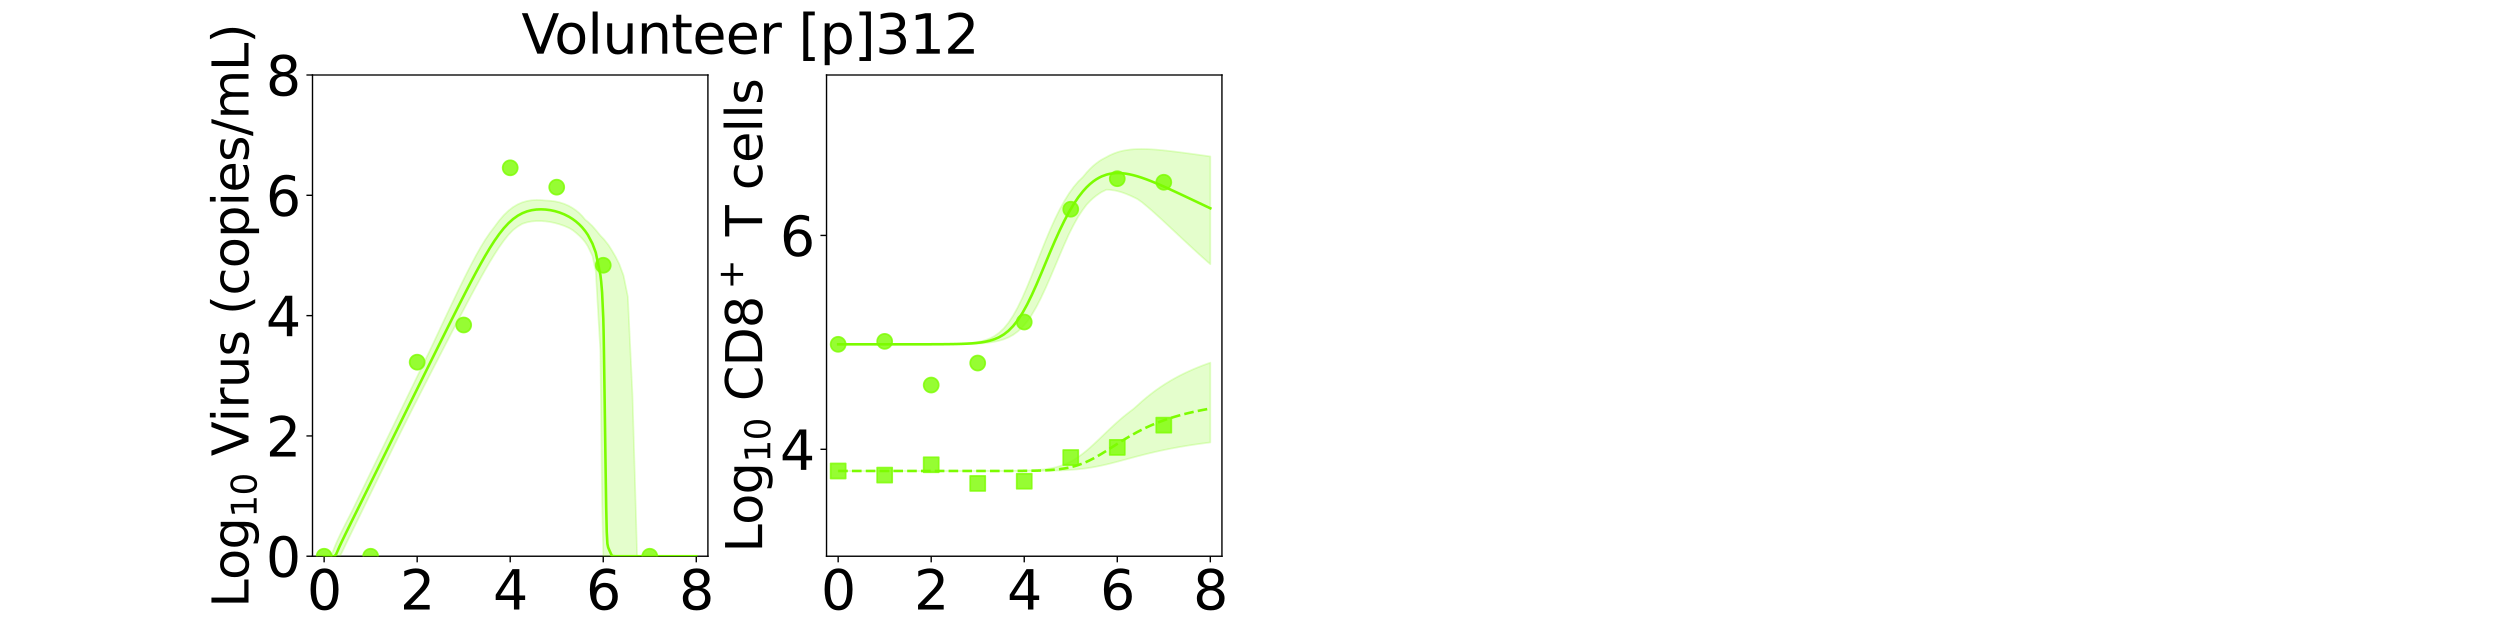 <?xml version="1.0" encoding="utf-8" standalone="no"?>
<!DOCTYPE svg PUBLIC "-//W3C//DTD SVG 1.1//EN"
  "http://www.w3.org/Graphics/SVG/1.1/DTD/svg11.dtd">
<svg xmlns:xlink="http://www.w3.org/1999/xlink" width="1440pt" height="360pt" viewBox="0 0 1440 360" xmlns="http://www.w3.org/2000/svg" version="1.1">
 <defs>
  <style type="text/css">*{stroke-linejoin: round; stroke-linecap: butt}</style>
 </defs>
 <g id="figure_1">
  <g id="patch_1">
   <path d="M 0 360 
L 1440 360 
L 1440 0 
L 0 0 
z
" style="fill: #ffffff"/>
  </g>
  <g id="axes_1">
   <g id="patch_2">
    <path d="M 180 320.4 
L 407.755 320.4 
L 407.755 43.2 
L 180 43.2 
z
" style="fill: #ffffff"/>
   </g>
   <g id="matplotlib.axis_1">
    <g id="xtick_1">
     <g id="line2d_1">
      <defs>
       <path id="m79772204f5" d="M 0 0 
L 0 3.5 
" style="stroke: #000000; stroke-width: 0.8"/>
      </defs>
      <g>
       <use xlink:href="#m79772204f5" x="186.699" y="320.4" style="stroke: #000000; stroke-width: 0.8"/>
      </g>
     </g>
     <g id="text_1">
      <!-- 0 -->
      <g transform="translate(176.773 351.107) scale(0.312 -0.312)">
       <defs>
        <path id="DejaVuSans-30" d="M 2034 4250 
Q 1547 4250 1301 3770 
Q 1056 3291 1056 2328 
Q 1056 1369 1301 889 
Q 1547 409 2034 409 
Q 2525 409 2770 889 
Q 3016 1369 3016 2328 
Q 3016 3291 2770 3770 
Q 2525 4250 2034 4250 
z
M 2034 4750 
Q 2819 4750 3233 4129 
Q 3647 3509 3647 2328 
Q 3647 1150 3233 529 
Q 2819 -91 2034 -91 
Q 1250 -91 836 529 
Q 422 1150 422 2328 
Q 422 3509 836 4129 
Q 1250 4750 2034 4750 
z
" transform="scale(0.016)"/>
       </defs>
       <use xlink:href="#DejaVuSans-30"/>
      </g>
     </g>
    </g>
    <g id="xtick_2">
     <g id="line2d_2">
      <g>
       <use xlink:href="#m79772204f5" x="240.288" y="320.4" style="stroke: #000000; stroke-width: 0.8"/>
      </g>
     </g>
     <g id="text_2">
      <!-- 2 -->
      <g transform="translate(230.363 351.107) scale(0.312 -0.312)">
       <defs>
        <path id="DejaVuSans-32" d="M 1228 531 
L 3431 531 
L 3431 0 
L 469 0 
L 469 531 
Q 828 903 1448 1529 
Q 2069 2156 2228 2338 
Q 2531 2678 2651 2914 
Q 2772 3150 2772 3378 
Q 2772 3750 2511 3984 
Q 2250 4219 1831 4219 
Q 1534 4219 1204 4116 
Q 875 4013 500 3803 
L 500 4441 
Q 881 4594 1212 4672 
Q 1544 4750 1819 4750 
Q 2544 4750 2975 4387 
Q 3406 4025 3406 3419 
Q 3406 3131 3298 2873 
Q 3191 2616 2906 2266 
Q 2828 2175 2409 1742 
Q 1991 1309 1228 531 
z
" transform="scale(0.016)"/>
       </defs>
       <use xlink:href="#DejaVuSans-32"/>
      </g>
     </g>
    </g>
    <g id="xtick_3">
     <g id="line2d_3">
      <g>
       <use xlink:href="#m79772204f5" x="293.878" y="320.4" style="stroke: #000000; stroke-width: 0.8"/>
      </g>
     </g>
     <g id="text_3">
      <!-- 4 -->
      <g transform="translate(283.952 351.107) scale(0.312 -0.312)">
       <defs>
        <path id="DejaVuSans-34" d="M 2419 4116 
L 825 1625 
L 2419 1625 
L 2419 4116 
z
M 2253 4666 
L 3047 4666 
L 3047 1625 
L 3713 1625 
L 3713 1100 
L 3047 1100 
L 3047 0 
L 2419 0 
L 2419 1100 
L 313 1100 
L 313 1709 
L 2253 4666 
z
" transform="scale(0.016)"/>
       </defs>
       <use xlink:href="#DejaVuSans-34"/>
      </g>
     </g>
    </g>
    <g id="xtick_4">
     <g id="line2d_4">
      <g>
       <use xlink:href="#m79772204f5" x="347.467" y="320.4" style="stroke: #000000; stroke-width: 0.8"/>
      </g>
     </g>
     <g id="text_4">
      <!-- 6 -->
      <g transform="translate(337.541 351.107) scale(0.312 -0.312)">
       <defs>
        <path id="DejaVuSans-36" d="M 2113 2584 
Q 1688 2584 1439 2293 
Q 1191 2003 1191 1497 
Q 1191 994 1439 701 
Q 1688 409 2113 409 
Q 2538 409 2786 701 
Q 3034 994 3034 1497 
Q 3034 2003 2786 2293 
Q 2538 2584 2113 2584 
z
M 3366 4563 
L 3366 3988 
Q 3128 4100 2886 4159 
Q 2644 4219 2406 4219 
Q 1781 4219 1451 3797 
Q 1122 3375 1075 2522 
Q 1259 2794 1537 2939 
Q 1816 3084 2150 3084 
Q 2853 3084 3261 2657 
Q 3669 2231 3669 1497 
Q 3669 778 3244 343 
Q 2819 -91 2113 -91 
Q 1303 -91 875 529 
Q 447 1150 447 2328 
Q 447 3434 972 4092 
Q 1497 4750 2381 4750 
Q 2619 4750 2861 4703 
Q 3103 4656 3366 4563 
z
" transform="scale(0.016)"/>
       </defs>
       <use xlink:href="#DejaVuSans-36"/>
      </g>
     </g>
    </g>
    <g id="xtick_5">
     <g id="line2d_5">
      <g>
       <use xlink:href="#m79772204f5" x="401.056" y="320.4" style="stroke: #000000; stroke-width: 0.8"/>
      </g>
     </g>
     <g id="text_5">
      <!-- 8 -->
      <g transform="translate(391.131 351.107) scale(0.312 -0.312)">
       <defs>
        <path id="DejaVuSans-38" d="M 2034 2216 
Q 1584 2216 1326 1975 
Q 1069 1734 1069 1313 
Q 1069 891 1326 650 
Q 1584 409 2034 409 
Q 2484 409 2743 651 
Q 3003 894 3003 1313 
Q 3003 1734 2745 1975 
Q 2488 2216 2034 2216 
z
M 1403 2484 
Q 997 2584 770 2862 
Q 544 3141 544 3541 
Q 544 4100 942 4425 
Q 1341 4750 2034 4750 
Q 2731 4750 3128 4425 
Q 3525 4100 3525 3541 
Q 3525 3141 3298 2862 
Q 3072 2584 2669 2484 
Q 3125 2378 3379 2068 
Q 3634 1759 3634 1313 
Q 3634 634 3220 271 
Q 2806 -91 2034 -91 
Q 1263 -91 848 271 
Q 434 634 434 1313 
Q 434 1759 690 2068 
Q 947 2378 1403 2484 
z
M 1172 3481 
Q 1172 3119 1398 2916 
Q 1625 2713 2034 2713 
Q 2441 2713 2670 2916 
Q 2900 3119 2900 3481 
Q 2900 3844 2670 4047 
Q 2441 4250 2034 4250 
Q 1625 4250 1398 4047 
Q 1172 3844 1172 3481 
z
" transform="scale(0.016)"/>
       </defs>
       <use xlink:href="#DejaVuSans-38"/>
      </g>
     </g>
    </g>
    <g id="text_6">
     <!-- Time (d) -->
     <g transform="translate(234.108 383.327) scale(0.286 -0.286)">
      <defs>
       <path id="DejaVuSans-54" d="M -19 4666 
L 3928 4666 
L 3928 4134 
L 2272 4134 
L 2272 0 
L 1638 0 
L 1638 4134 
L -19 4134 
L -19 4666 
z
" transform="scale(0.016)"/>
       <path id="DejaVuSans-69" d="M 603 3500 
L 1178 3500 
L 1178 0 
L 603 0 
L 603 3500 
z
M 603 4863 
L 1178 4863 
L 1178 4134 
L 603 4134 
L 603 4863 
z
" transform="scale(0.016)"/>
       <path id="DejaVuSans-6d" d="M 3328 2828 
Q 3544 3216 3844 3400 
Q 4144 3584 4550 3584 
Q 5097 3584 5394 3201 
Q 5691 2819 5691 2113 
L 5691 0 
L 5113 0 
L 5113 2094 
Q 5113 2597 4934 2840 
Q 4756 3084 4391 3084 
Q 3944 3084 3684 2787 
Q 3425 2491 3425 1978 
L 3425 0 
L 2847 0 
L 2847 2094 
Q 2847 2600 2669 2842 
Q 2491 3084 2119 3084 
Q 1678 3084 1418 2786 
Q 1159 2488 1159 1978 
L 1159 0 
L 581 0 
L 581 3500 
L 1159 3500 
L 1159 2956 
Q 1356 3278 1631 3431 
Q 1906 3584 2284 3584 
Q 2666 3584 2933 3390 
Q 3200 3197 3328 2828 
z
" transform="scale(0.016)"/>
       <path id="DejaVuSans-65" d="M 3597 1894 
L 3597 1613 
L 953 1613 
Q 991 1019 1311 708 
Q 1631 397 2203 397 
Q 2534 397 2845 478 
Q 3156 559 3463 722 
L 3463 178 
Q 3153 47 2828 -22 
Q 2503 -91 2169 -91 
Q 1331 -91 842 396 
Q 353 884 353 1716 
Q 353 2575 817 3079 
Q 1281 3584 2069 3584 
Q 2775 3584 3186 3129 
Q 3597 2675 3597 1894 
z
M 3022 2063 
Q 3016 2534 2758 2815 
Q 2500 3097 2075 3097 
Q 1594 3097 1305 2825 
Q 1016 2553 972 2059 
L 3022 2063 
z
" transform="scale(0.016)"/>
       <path id="DejaVuSans-20" transform="scale(0.016)"/>
       <path id="DejaVuSans-28" d="M 1984 4856 
Q 1566 4138 1362 3434 
Q 1159 2731 1159 2009 
Q 1159 1288 1364 580 
Q 1569 -128 1984 -844 
L 1484 -844 
Q 1016 -109 783 600 
Q 550 1309 550 2009 
Q 550 2706 781 3412 
Q 1013 4119 1484 4856 
L 1984 4856 
z
" transform="scale(0.016)"/>
       <path id="DejaVuSans-64" d="M 2906 2969 
L 2906 4863 
L 3481 4863 
L 3481 0 
L 2906 0 
L 2906 525 
Q 2725 213 2448 61 
Q 2172 -91 1784 -91 
Q 1150 -91 751 415 
Q 353 922 353 1747 
Q 353 2572 751 3078 
Q 1150 3584 1784 3584 
Q 2172 3584 2448 3432 
Q 2725 3281 2906 2969 
z
M 947 1747 
Q 947 1113 1208 752 
Q 1469 391 1925 391 
Q 2381 391 2643 752 
Q 2906 1113 2906 1747 
Q 2906 2381 2643 2742 
Q 2381 3103 1925 3103 
Q 1469 3103 1208 2742 
Q 947 2381 947 1747 
z
" transform="scale(0.016)"/>
       <path id="DejaVuSans-29" d="M 513 4856 
L 1013 4856 
Q 1481 4119 1714 3412 
Q 1947 2706 1947 2009 
Q 1947 1309 1714 600 
Q 1481 -109 1013 -844 
L 513 -844 
Q 928 -128 1133 580 
Q 1338 1288 1338 2009 
Q 1338 2731 1133 3434 
Q 928 4138 513 4856 
z
" transform="scale(0.016)"/>
      </defs>
      <use xlink:href="#DejaVuSans-54"/>
      <use xlink:href="#DejaVuSans-69" x="57.959"/>
      <use xlink:href="#DejaVuSans-6d" x="85.742"/>
      <use xlink:href="#DejaVuSans-65" x="183.154"/>
      <use xlink:href="#DejaVuSans-20" x="244.678"/>
      <use xlink:href="#DejaVuSans-28" x="276.465"/>
      <use xlink:href="#DejaVuSans-64" x="315.479"/>
      <use xlink:href="#DejaVuSans-29" x="378.955"/>
     </g>
    </g>
   </g>
   <g id="matplotlib.axis_2">
    <g id="ytick_1">
     <g id="line2d_6">
      <defs>
       <path id="me23557d12b" d="M 0 0 
L -3.5 0 
" style="stroke: #000000; stroke-width: 0.8"/>
      </defs>
      <g>
       <use xlink:href="#me23557d12b" x="180" y="320.4" style="stroke: #000000; stroke-width: 0.8"/>
      </g>
     </g>
     <g id="text_7">
      <!-- 0 -->
      <g transform="translate(153.149 332.254) scale(0.312 -0.312)">
       <use xlink:href="#DejaVuSans-30"/>
      </g>
     </g>
    </g>
    <g id="ytick_2">
     <g id="line2d_7">
      <g>
       <use xlink:href="#me23557d12b" x="180" y="251.1" style="stroke: #000000; stroke-width: 0.8"/>
      </g>
     </g>
     <g id="text_8">
      <!-- 2 -->
      <g transform="translate(153.149 262.954) scale(0.312 -0.312)">
       <use xlink:href="#DejaVuSans-32"/>
      </g>
     </g>
    </g>
    <g id="ytick_3">
     <g id="line2d_8">
      <g>
       <use xlink:href="#me23557d12b" x="180" y="181.8" style="stroke: #000000; stroke-width: 0.8"/>
      </g>
     </g>
     <g id="text_9">
      <!-- 4 -->
      <g transform="translate(153.149 193.654) scale(0.312 -0.312)">
       <use xlink:href="#DejaVuSans-34"/>
      </g>
     </g>
    </g>
    <g id="ytick_4">
     <g id="line2d_9">
      <g>
       <use xlink:href="#me23557d12b" x="180" y="112.5" style="stroke: #000000; stroke-width: 0.8"/>
      </g>
     </g>
     <g id="text_10">
      <!-- 6 -->
      <g transform="translate(153.149 124.354) scale(0.312 -0.312)">
       <use xlink:href="#DejaVuSans-36"/>
      </g>
     </g>
    </g>
    <g id="ytick_5">
     <g id="line2d_10">
      <g>
       <use xlink:href="#me23557d12b" x="180" y="43.2" style="stroke: #000000; stroke-width: 0.8"/>
      </g>
     </g>
     <g id="text_11">
      <!-- 8 -->
      <g transform="translate(153.149 55.054) scale(0.312 -0.312)">
       <use xlink:href="#DejaVuSans-38"/>
      </g>
     </g>
    </g>
    <g id="text_12">
     <!-- Log$_{10}$ Virus (copies/mL) -->
     <g transform="translate(143.143 349.968) rotate(-90) scale(0.286 -0.286)">
      <defs>
       <path id="DejaVuSans-4c" d="M 628 4666 
L 1259 4666 
L 1259 531 
L 3531 531 
L 3531 0 
L 628 0 
L 628 4666 
z
" transform="scale(0.016)"/>
       <path id="DejaVuSans-6f" d="M 1959 3097 
Q 1497 3097 1228 2736 
Q 959 2375 959 1747 
Q 959 1119 1226 758 
Q 1494 397 1959 397 
Q 2419 397 2687 759 
Q 2956 1122 2956 1747 
Q 2956 2369 2687 2733 
Q 2419 3097 1959 3097 
z
M 1959 3584 
Q 2709 3584 3137 3096 
Q 3566 2609 3566 1747 
Q 3566 888 3137 398 
Q 2709 -91 1959 -91 
Q 1206 -91 779 398 
Q 353 888 353 1747 
Q 353 2609 779 3096 
Q 1206 3584 1959 3584 
z
" transform="scale(0.016)"/>
       <path id="DejaVuSans-67" d="M 2906 1791 
Q 2906 2416 2648 2759 
Q 2391 3103 1925 3103 
Q 1463 3103 1205 2759 
Q 947 2416 947 1791 
Q 947 1169 1205 825 
Q 1463 481 1925 481 
Q 2391 481 2648 825 
Q 2906 1169 2906 1791 
z
M 3481 434 
Q 3481 -459 3084 -895 
Q 2688 -1331 1869 -1331 
Q 1566 -1331 1297 -1286 
Q 1028 -1241 775 -1147 
L 775 -588 
Q 1028 -725 1275 -790 
Q 1522 -856 1778 -856 
Q 2344 -856 2625 -561 
Q 2906 -266 2906 331 
L 2906 616 
Q 2728 306 2450 153 
Q 2172 0 1784 0 
Q 1141 0 747 490 
Q 353 981 353 1791 
Q 353 2603 747 3093 
Q 1141 3584 1784 3584 
Q 2172 3584 2450 3431 
Q 2728 3278 2906 2969 
L 2906 3500 
L 3481 3500 
L 3481 434 
z
" transform="scale(0.016)"/>
       <path id="DejaVuSans-31" d="M 794 531 
L 1825 531 
L 1825 4091 
L 703 3866 
L 703 4441 
L 1819 4666 
L 2450 4666 
L 2450 531 
L 3481 531 
L 3481 0 
L 794 0 
L 794 531 
z
" transform="scale(0.016)"/>
       <path id="DejaVuSans-56" d="M 1831 0 
L 50 4666 
L 709 4666 
L 2188 738 
L 3669 4666 
L 4325 4666 
L 2547 0 
L 1831 0 
z
" transform="scale(0.016)"/>
       <path id="DejaVuSans-72" d="M 2631 2963 
Q 2534 3019 2420 3045 
Q 2306 3072 2169 3072 
Q 1681 3072 1420 2755 
Q 1159 2438 1159 1844 
L 1159 0 
L 581 0 
L 581 3500 
L 1159 3500 
L 1159 2956 
Q 1341 3275 1631 3429 
Q 1922 3584 2338 3584 
Q 2397 3584 2469 3576 
Q 2541 3569 2628 3553 
L 2631 2963 
z
" transform="scale(0.016)"/>
       <path id="DejaVuSans-75" d="M 544 1381 
L 544 3500 
L 1119 3500 
L 1119 1403 
Q 1119 906 1312 657 
Q 1506 409 1894 409 
Q 2359 409 2629 706 
Q 2900 1003 2900 1516 
L 2900 3500 
L 3475 3500 
L 3475 0 
L 2900 0 
L 2900 538 
Q 2691 219 2414 64 
Q 2138 -91 1772 -91 
Q 1169 -91 856 284 
Q 544 659 544 1381 
z
M 1991 3584 
L 1991 3584 
z
" transform="scale(0.016)"/>
       <path id="DejaVuSans-73" d="M 2834 3397 
L 2834 2853 
Q 2591 2978 2328 3040 
Q 2066 3103 1784 3103 
Q 1356 3103 1142 2972 
Q 928 2841 928 2578 
Q 928 2378 1081 2264 
Q 1234 2150 1697 2047 
L 1894 2003 
Q 2506 1872 2764 1633 
Q 3022 1394 3022 966 
Q 3022 478 2636 193 
Q 2250 -91 1575 -91 
Q 1294 -91 989 -36 
Q 684 19 347 128 
L 347 722 
Q 666 556 975 473 
Q 1284 391 1588 391 
Q 1994 391 2212 530 
Q 2431 669 2431 922 
Q 2431 1156 2273 1281 
Q 2116 1406 1581 1522 
L 1381 1569 
Q 847 1681 609 1914 
Q 372 2147 372 2553 
Q 372 3047 722 3315 
Q 1072 3584 1716 3584 
Q 2034 3584 2315 3537 
Q 2597 3491 2834 3397 
z
" transform="scale(0.016)"/>
       <path id="DejaVuSans-63" d="M 3122 3366 
L 3122 2828 
Q 2878 2963 2633 3030 
Q 2388 3097 2138 3097 
Q 1578 3097 1268 2742 
Q 959 2388 959 1747 
Q 959 1106 1268 751 
Q 1578 397 2138 397 
Q 2388 397 2633 464 
Q 2878 531 3122 666 
L 3122 134 
Q 2881 22 2623 -34 
Q 2366 -91 2075 -91 
Q 1284 -91 818 406 
Q 353 903 353 1747 
Q 353 2603 823 3093 
Q 1294 3584 2113 3584 
Q 2378 3584 2631 3529 
Q 2884 3475 3122 3366 
z
" transform="scale(0.016)"/>
       <path id="DejaVuSans-70" d="M 1159 525 
L 1159 -1331 
L 581 -1331 
L 581 3500 
L 1159 3500 
L 1159 2969 
Q 1341 3281 1617 3432 
Q 1894 3584 2278 3584 
Q 2916 3584 3314 3078 
Q 3713 2572 3713 1747 
Q 3713 922 3314 415 
Q 2916 -91 2278 -91 
Q 1894 -91 1617 61 
Q 1341 213 1159 525 
z
M 3116 1747 
Q 3116 2381 2855 2742 
Q 2594 3103 2138 3103 
Q 1681 3103 1420 2742 
Q 1159 2381 1159 1747 
Q 1159 1113 1420 752 
Q 1681 391 2138 391 
Q 2594 391 2855 752 
Q 3116 1113 3116 1747 
z
" transform="scale(0.016)"/>
       <path id="DejaVuSans-2f" d="M 1625 4666 
L 2156 4666 
L 531 -594 
L 0 -594 
L 1625 4666 
z
" transform="scale(0.016)"/>
      </defs>
      <use xlink:href="#DejaVuSans-4c" transform="translate(0 0.016)"/>
      <use xlink:href="#DejaVuSans-6f" transform="translate(55.713 0.016)"/>
      <use xlink:href="#DejaVuSans-67" transform="translate(116.895 0.016)"/>
      <use xlink:href="#DejaVuSans-31" transform="translate(181.328 -16.391) scale(0.7)"/>
      <use xlink:href="#DejaVuSans-30" transform="translate(225.864 -16.391) scale(0.7)"/>
      <use xlink:href="#DejaVuSans-20" transform="translate(273.135 0.016)"/>
      <use xlink:href="#DejaVuSans-56" transform="translate(304.922 0.016)"/>
      <use xlink:href="#DejaVuSans-69" transform="translate(373.33 0.016)"/>
      <use xlink:href="#DejaVuSans-72" transform="translate(401.113 0.016)"/>
      <use xlink:href="#DejaVuSans-75" transform="translate(442.227 0.016)"/>
      <use xlink:href="#DejaVuSans-73" transform="translate(505.605 0.016)"/>
      <use xlink:href="#DejaVuSans-20" transform="translate(557.705 0.016)"/>
      <use xlink:href="#DejaVuSans-28" transform="translate(589.492 0.016)"/>
      <use xlink:href="#DejaVuSans-63" transform="translate(628.506 0.016)"/>
      <use xlink:href="#DejaVuSans-6f" transform="translate(683.486 0.016)"/>
      <use xlink:href="#DejaVuSans-70" transform="translate(744.668 0.016)"/>
      <use xlink:href="#DejaVuSans-69" transform="translate(808.145 0.016)"/>
      <use xlink:href="#DejaVuSans-65" transform="translate(835.928 0.016)"/>
      <use xlink:href="#DejaVuSans-73" transform="translate(897.451 0.016)"/>
      <use xlink:href="#DejaVuSans-2f" transform="translate(949.551 0.016)"/>
      <use xlink:href="#DejaVuSans-6d" transform="translate(983.242 0.016)"/>
      <use xlink:href="#DejaVuSans-4c" transform="translate(1080.654 0.016)"/>
      <use xlink:href="#DejaVuSans-29" transform="translate(1136.367 0.016)"/>
     </g>
    </g>
   </g>
   <g id="patch_3">
    <path d="M 180 320.4 
L 180 43.2 
" style="fill: none; stroke: #000000; stroke-width: 0.8; stroke-linejoin: miter; stroke-linecap: square"/>
   </g>
   <g id="patch_4">
    <path d="M 407.755 320.4 
L 407.755 43.2 
" style="fill: none; stroke: #000000; stroke-width: 0.8; stroke-linejoin: miter; stroke-linecap: square"/>
   </g>
   <g id="patch_5">
    <path d="M 180 320.4 
L 407.755 320.4 
" style="fill: none; stroke: #000000; stroke-width: 0.8; stroke-linejoin: miter; stroke-linecap: square"/>
   </g>
   <g id="patch_6">
    <path d="M 180 43.2 
L 407.755 43.2 
" style="fill: none; stroke: #000000; stroke-width: 0.8; stroke-linejoin: miter; stroke-linecap: square"/>
   </g>
   <g id="PolyCollection_1">
    <defs>
     <path id="m2894ac173a" d="M 186.699 -39.6 
L 186.699 -39.6 
L 186.699 -39.6 
L 186.704 -39.6 
L 186.748 -39.6 
L 186.89 -39.6 
L 187.009 -39.6 
L 187.367 -39.6 
L 187.645 -39.6 
L 188.407 -39.6 
L 188.913 -39.6 
L 190.158 -39.6 
L 190.894 -39.6 
L 192.671 -39.6 
L 193.611 -39.6 
L 195.664 -39.6 
L 196.794 -41.494 
L 199.015 -46.095 
L 200.321 -48.802 
L 202.598 -53.476 
L 204.03 -56.413 
L 206.681 -61.831 
L 208.204 -64.948 
L 210.883 -70.418 
L 212.632 -73.994 
L 215.311 -79.462 
L 217.245 -83.414 
L 219.925 -88.879 
L 221.992 -93.101 
L 224.672 -98.562 
L 226.848 -103.002 
L 229.116 -107.622 
L 231.536 -112.481 
L 234.036 -117.471 
L 236.632 -122.642 
L 239.276 -127.823 
L 241.956 -133.07 
L 244.635 -138.316 
L 247.315 -143.53 
L 249.994 -148.732 
L 252.674 -153.929 
L 255.353 -159.12 
L 258.033 -164.301 
L 260.712 -169.469 
L 263.392 -174.619 
L 266.071 -179.744 
L 268.751 -184.833 
L 271.43 -189.874 
L 274.11 -194.846 
L 276.789 -199.727 
L 279.469 -204.483 
L 282.148 -209.073 
L 284.828 -213.449 
L 287.507 -217.554 
L 290.186 -221.328 
L 292.866 -224.716 
L 295.545 -227.471 
L 298.225 -229.523 
L 300.904 -231.111 
L 303.584 -231.956 
L 306.263 -232.454 
L 308.943 -232.682 
L 311.622 -232.682 
L 314.302 -232.482 
L 316.981 -232.099 
L 319.661 -231.538 
L 322.34 -230.795 
L 325.02 -229.858 
L 327.699 -228.708 
L 329.763 -227.493 
L 331.704 -225.974 
L 333.644 -224.268 
L 335.272 -222.666 
L 337.089 -220.445 
L 338.581 -218.145 
L 341.26 -212.51 
L 343.151 -203.987 
L 345.83 -157.671 
L 346.27 -119.508 
L 346.806 -71.342 
L 347.496 -39.6 
L 347.672 -39.6 
L 347.744 -39.6 
L 347.867 -39.6 
L 347.947 -39.6 
L 348.049 -39.6 
L 348.151 -39.6 
L 348.313 -39.6 
L 348.584 -39.6 
L 348.854 -39.6 
L 349.165 -39.6 
L 349.488 -39.6 
L 349.862 -39.6 
L 350.302 -39.6 
L 351.07 -39.6 
L 352.503 -39.6 
L 354.573 -39.6 
L 356.643 -39.6 
L 359.141 -39.6 
L 361.639 -39.6 
L 364.319 -39.6 
L 366.998 -39.6 
L 369.678 -39.6 
L 372.357 -39.6 
L 375.037 -39.6 
L 377.716 -39.6 
L 380.396 -39.6 
L 383.075 -39.6 
L 385.755 -39.6 
L 388.434 -39.6 
L 391.114 -39.6 
L 393.793 -39.6 
L 396.472 -39.6 
L 399.152 -39.6 
L 401.056 -39.6 
L 401.056 -39.6 
L 401.056 -39.6 
L 399.152 -39.6 
L 396.472 -39.6 
L 393.793 -39.6 
L 391.114 -39.6 
L 388.434 -39.6 
L 385.755 -39.6 
L 383.075 -39.6 
L 380.396 -39.6 
L 377.716 -39.6 
L 375.037 -39.6 
L 372.357 -39.6 
L 369.678 -39.6 
L 366.998 -39.6 
L 364.319 -132.092 
L 361.639 -189.086 
L 359.141 -201.34 
L 356.643 -208.037 
L 354.573 -212.143 
L 352.503 -215.672 
L 351.07 -217.978 
L 350.302 -219.102 
L 349.862 -219.661 
L 349.488 -220.135 
L 349.165 -220.546 
L 348.854 -220.941 
L 348.584 -221.284 
L 348.313 -221.628 
L 348.151 -221.834 
L 348.049 -221.964 
L 347.947 -222.091 
L 347.867 -222.175 
L 347.744 -222.303 
L 347.672 -222.378 
L 347.496 -222.561 
L 346.806 -223.282 
L 346.27 -223.842 
L 345.83 -224.301 
L 343.151 -227.56 
L 341.26 -229.744 
L 338.581 -232.273 
L 337.089 -233.457 
L 335.272 -235.627 
L 333.644 -237.283 
L 331.704 -238.866 
L 329.763 -240.205 
L 327.699 -241.387 
L 325.02 -242.559 
L 322.34 -243.423 
L 319.661 -244.016 
L 316.981 -244.353 
L 314.302 -244.504 
L 311.622 -244.773 
L 308.943 -244.832 
L 306.263 -244.657 
L 303.584 -244.212 
L 300.904 -243.448 
L 298.225 -242.305 
L 295.545 -240.723 
L 292.866 -238.654 
L 290.186 -236.067 
L 287.507 -232.963 
L 284.828 -229.372 
L 282.148 -225.837 
L 279.469 -221.875 
L 276.789 -217.479 
L 274.11 -212.726 
L 271.43 -207.694 
L 268.751 -202.452 
L 266.071 -197.054 
L 263.392 -191.545 
L 260.712 -185.957 
L 258.033 -180.314 
L 255.353 -174.633 
L 252.674 -168.925 
L 249.994 -163.2 
L 247.315 -157.557 
L 244.635 -152.044 
L 241.956 -146.527 
L 239.276 -141.007 
L 236.632 -135.556 
L 234.036 -130.204 
L 231.536 -125.046 
L 229.116 -120.059 
L 226.848 -115.377 
L 224.672 -110.891 
L 221.992 -105.357 
L 219.925 -101.093 
L 217.245 -95.555 
L 215.311 -91.565 
L 212.632 -86.024 
L 210.883 -82.418 
L 208.204 -76.875 
L 206.681 -73.734 
L 204.03 -68.251 
L 202.598 -65.292 
L 200.321 -60.833 
L 199.015 -58.286 
L 196.794 -53.86 
L 195.664 -51.55 
L 193.611 -47.029 
L 192.671 -44.769 
L 190.894 -40.133 
L 190.158 -39.6 
L 188.913 -39.6 
L 188.407 -39.6 
L 187.645 -39.6 
L 187.367 -39.6 
L 187.009 -39.6 
L 186.89 -39.6 
L 186.748 -39.6 
L 186.704 -39.6 
L 186.699 -39.6 
L 186.699 -39.6 
z
" style="stroke: #7cfc00; stroke-opacity: 0.2"/>
    </defs>
    <g clip-path="url(#p8a61378efe)">
     <use xlink:href="#m2894ac173a" x="0" y="360" style="fill: #7cfc00; fill-opacity: 0.2; stroke: #7cfc00; stroke-opacity: 0.2"/>
    </g>
   </g>
   <g id="PathCollection_1">
    <defs>
     <path id="me9e2258839" d="M 0 4.33 
C 1.148 4.33 2.25 3.874 3.062 3.062 
C 3.874 2.25 4.33 1.148 4.33 0 
C 4.33 -1.148 3.874 -2.25 3.062 -3.062 
C 2.25 -3.874 1.148 -4.33 0 -4.33 
C -1.148 -4.33 -2.25 -3.874 -3.062 -3.062 
C -3.874 -2.25 -4.33 -1.148 -4.33 0 
C -4.33 1.148 -3.874 2.25 -3.062 3.062 
C -2.25 3.874 -1.148 4.33 0 4.33 
z
" style="stroke: #7cfc00; stroke-opacity: 0.8"/>
    </defs>
    <g clip-path="url(#p8a61378efe)">
     <use xlink:href="#me9e2258839" x="186.699" y="320.4" style="fill: #7cfc00; fill-opacity: 0.8; stroke: #7cfc00; stroke-opacity: 0.8"/>
     <use xlink:href="#me9e2258839" x="213.493" y="320.4" style="fill: #7cfc00; fill-opacity: 0.8; stroke: #7cfc00; stroke-opacity: 0.8"/>
     <use xlink:href="#me9e2258839" x="240.288" y="208.616" style="fill: #7cfc00; fill-opacity: 0.8; stroke: #7cfc00; stroke-opacity: 0.8"/>
     <use xlink:href="#me9e2258839" x="267.083" y="187.197" style="fill: #7cfc00; fill-opacity: 0.8; stroke: #7cfc00; stroke-opacity: 0.8"/>
     <use xlink:href="#me9e2258839" x="293.878" y="96.664" style="fill: #7cfc00; fill-opacity: 0.8; stroke: #7cfc00; stroke-opacity: 0.8"/>
     <use xlink:href="#me9e2258839" x="320.672" y="107.816" style="fill: #7cfc00; fill-opacity: 0.8; stroke: #7cfc00; stroke-opacity: 0.8"/>
     <use xlink:href="#me9e2258839" x="347.467" y="152.787" style="fill: #7cfc00; fill-opacity: 0.8; stroke: #7cfc00; stroke-opacity: 0.8"/>
     <use xlink:href="#me9e2258839" x="374.262" y="320.4" style="fill: #7cfc00; fill-opacity: 0.8; stroke: #7cfc00; stroke-opacity: 0.8"/>
    </g>
   </g>
   <g id="line2d_11">
    <path d="M 186.699 320.4 
L 186.699 320.4 
L 186.704 320.4 
L 186.748 320.4 
L 186.89 320.4 
L 187.009 320.4 
L 187.367 320.4 
L 187.645 320.4 
L 188.407 320.4 
L 188.913 320.4 
L 190.158 320.4 
L 190.894 320.4 
L 192.671 320.4 
L 193.611 319.237 
L 195.664 314.571 
L 196.794 312.156 
L 199.015 307.534 
L 200.321 304.866 
L 202.598 300.234 
L 204.03 297.338 
L 206.681 291.966 
L 208.204 288.893 
L 210.883 283.468 
L 212.632 279.94 
L 215.311 274.516 
L 217.245 270.611 
L 219.925 265.188 
L 221.992 261.013 
L 224.672 255.591 
L 226.848 251.196 
L 229.116 246.615 
L 231.536 241.724 
L 234.036 236.672 
L 236.632 231.427 
L 239.276 226.085 
L 241.956 220.676 
L 244.635 215.271 
L 247.315 209.871 
L 249.994 204.477 
L 252.674 199.092 
L 255.353 193.717 
L 258.033 188.357 
L 260.712 183.016 
L 263.392 177.703 
L 266.071 172.426 
L 268.751 167.202 
L 271.43 162.051 
L 274.11 157.001 
L 276.789 152.088 
L 279.469 147.358 
L 282.148 142.868 
L 284.828 138.682 
L 287.507 134.866 
L 290.186 131.482 
L 292.866 128.573 
L 295.545 126.163 
L 298.225 124.246 
L 300.904 122.79 
L 303.584 121.747 
L 306.263 121.063 
L 308.943 120.687 
L 311.622 120.577 
L 314.302 120.703 
L 316.981 121.051 
L 319.661 121.62 
L 322.34 122.42 
L 325.02 123.478 
L 327.699 124.831 
L 329.763 126.111 
L 331.704 127.541 
L 333.644 129.234 
L 335.272 130.906 
L 337.089 133.114 
L 338.581 135.278 
L 341.26 140.342 
L 343.151 145.458 
L 345.83 158.373 
L 346.27 162.134 
L 346.806 168.435 
L 347.496 183.552 
L 347.672 190.954 
L 347.744 194.815 
L 347.867 202.451 
L 347.947 207.843 
L 348.049 214.815 
L 348.151 221.808 
L 348.313 233.093 
L 348.584 252.7 
L 348.854 271.766 
L 349.165 292.077 
L 349.488 306.478 
L 349.862 313.201 
L 350.302 315.322 
L 351.07 317.12 
L 352.503 320.231 
L 354.573 320.4 
L 356.643 320.4 
L 359.141 320.4 
L 361.639 320.4 
L 364.319 320.4 
L 366.998 320.4 
L 369.678 320.4 
L 372.357 320.4 
L 375.037 320.4 
L 377.716 320.4 
L 380.396 320.4 
L 383.075 320.4 
L 385.755 320.4 
L 388.434 320.4 
L 391.114 320.4 
L 393.793 320.4 
L 396.472 320.4 
L 399.152 320.4 
L 401.056 320.4 
" clip-path="url(#p8a61378efe)" style="fill: none; stroke: #7cfc00; stroke-width: 1.5; stroke-linecap: square"/>
   </g>
  </g>
  <g id="axes_2">
   <g id="patch_7">
    <path d="M 476.082 320.4 
L 703.837 320.4 
L 703.837 43.2 
L 476.082 43.2 
z
" style="fill: #ffffff"/>
   </g>
   <g id="matplotlib.axis_3">
    <g id="xtick_6">
     <g id="line2d_12">
      <g>
       <use xlink:href="#m79772204f5" x="482.78" y="320.4" style="stroke: #000000; stroke-width: 0.8"/>
      </g>
     </g>
     <g id="text_13">
      <!-- 0 -->
      <g transform="translate(472.855 351.107) scale(0.312 -0.312)">
       <use xlink:href="#DejaVuSans-30"/>
      </g>
     </g>
    </g>
    <g id="xtick_7">
     <g id="line2d_13">
      <g>
       <use xlink:href="#m79772204f5" x="536.37" y="320.4" style="stroke: #000000; stroke-width: 0.8"/>
      </g>
     </g>
     <g id="text_14">
      <!-- 2 -->
      <g transform="translate(526.444 351.107) scale(0.312 -0.312)">
       <use xlink:href="#DejaVuSans-32"/>
      </g>
     </g>
    </g>
    <g id="xtick_8">
     <g id="line2d_14">
      <g>
       <use xlink:href="#m79772204f5" x="589.959" y="320.4" style="stroke: #000000; stroke-width: 0.8"/>
      </g>
     </g>
     <g id="text_15">
      <!-- 4 -->
      <g transform="translate(580.034 351.107) scale(0.312 -0.312)">
       <use xlink:href="#DejaVuSans-34"/>
      </g>
     </g>
    </g>
    <g id="xtick_9">
     <g id="line2d_15">
      <g>
       <use xlink:href="#m79772204f5" x="643.549" y="320.4" style="stroke: #000000; stroke-width: 0.8"/>
      </g>
     </g>
     <g id="text_16">
      <!-- 6 -->
      <g transform="translate(633.623 351.107) scale(0.312 -0.312)">
       <use xlink:href="#DejaVuSans-36"/>
      </g>
     </g>
    </g>
    <g id="xtick_10">
     <g id="line2d_16">
      <g>
       <use xlink:href="#m79772204f5" x="697.138" y="320.4" style="stroke: #000000; stroke-width: 0.8"/>
      </g>
     </g>
     <g id="text_17">
      <!-- 8 -->
      <g transform="translate(687.213 351.107) scale(0.312 -0.312)">
       <use xlink:href="#DejaVuSans-38"/>
      </g>
     </g>
    </g>
    <g id="text_18">
     <!-- Time (d) -->
     <g transform="translate(530.19 383.327) scale(0.286 -0.286)">
      <use xlink:href="#DejaVuSans-54"/>
      <use xlink:href="#DejaVuSans-69" x="57.959"/>
      <use xlink:href="#DejaVuSans-6d" x="85.742"/>
      <use xlink:href="#DejaVuSans-65" x="183.154"/>
      <use xlink:href="#DejaVuSans-20" x="244.678"/>
      <use xlink:href="#DejaVuSans-28" x="276.465"/>
      <use xlink:href="#DejaVuSans-64" x="315.479"/>
      <use xlink:href="#DejaVuSans-29" x="378.955"/>
     </g>
    </g>
   </g>
   <g id="matplotlib.axis_4">
    <g id="ytick_6">
     <g id="line2d_17">
      <g>
       <use xlink:href="#me23557d12b" x="476.082" y="258.8" style="stroke: #000000; stroke-width: 0.8"/>
      </g>
     </g>
     <g id="text_19">
      <!-- 4 -->
      <g transform="translate(449.231 270.654) scale(0.312 -0.312)">
       <use xlink:href="#DejaVuSans-34"/>
      </g>
     </g>
    </g>
    <g id="ytick_7">
     <g id="line2d_18">
      <g>
       <use xlink:href="#me23557d12b" x="476.082" y="135.6" style="stroke: #000000; stroke-width: 0.8"/>
      </g>
     </g>
     <g id="text_20">
      <!-- 6 -->
      <g transform="translate(449.231 147.454) scale(0.312 -0.312)">
       <use xlink:href="#DejaVuSans-36"/>
      </g>
     </g>
    </g>
    <g id="text_21">
     <!-- Log$_{10}$ CD8$^+$ T cells -->
     <g transform="translate(439.225 318.222) rotate(-90) scale(0.286 -0.286)">
      <defs>
       <path id="DejaVuSans-43" d="M 4122 4306 
L 4122 3641 
Q 3803 3938 3442 4084 
Q 3081 4231 2675 4231 
Q 1875 4231 1450 3742 
Q 1025 3253 1025 2328 
Q 1025 1406 1450 917 
Q 1875 428 2675 428 
Q 3081 428 3442 575 
Q 3803 722 4122 1019 
L 4122 359 
Q 3791 134 3420 21 
Q 3050 -91 2638 -91 
Q 1578 -91 968 557 
Q 359 1206 359 2328 
Q 359 3453 968 4101 
Q 1578 4750 2638 4750 
Q 3056 4750 3426 4639 
Q 3797 4528 4122 4306 
z
" transform="scale(0.016)"/>
       <path id="DejaVuSans-44" d="M 1259 4147 
L 1259 519 
L 2022 519 
Q 2988 519 3436 956 
Q 3884 1394 3884 2338 
Q 3884 3275 3436 3711 
Q 2988 4147 2022 4147 
L 1259 4147 
z
M 628 4666 
L 1925 4666 
Q 3281 4666 3915 4102 
Q 4550 3538 4550 2338 
Q 4550 1131 3912 565 
Q 3275 0 1925 0 
L 628 0 
L 628 4666 
z
" transform="scale(0.016)"/>
       <path id="DejaVuSans-2b" d="M 2944 4013 
L 2944 2272 
L 4684 2272 
L 4684 1741 
L 2944 1741 
L 2944 0 
L 2419 0 
L 2419 1741 
L 678 1741 
L 678 2272 
L 2419 2272 
L 2419 4013 
L 2944 4013 
z
" transform="scale(0.016)"/>
       <path id="DejaVuSans-6c" d="M 603 4863 
L 1178 4863 
L 1178 0 
L 603 0 
L 603 4863 
z
" transform="scale(0.016)"/>
      </defs>
      <use xlink:href="#DejaVuSans-4c" transform="translate(0 0.827)"/>
      <use xlink:href="#DejaVuSans-6f" transform="translate(55.713 0.827)"/>
      <use xlink:href="#DejaVuSans-67" transform="translate(116.895 0.827)"/>
      <use xlink:href="#DejaVuSans-31" transform="translate(181.328 -15.58) scale(0.7)"/>
      <use xlink:href="#DejaVuSans-30" transform="translate(225.864 -15.58) scale(0.7)"/>
      <use xlink:href="#DejaVuSans-20" transform="translate(273.135 0.827)"/>
      <use xlink:href="#DejaVuSans-43" transform="translate(304.922 0.827)"/>
      <use xlink:href="#DejaVuSans-44" transform="translate(374.746 0.827)"/>
      <use xlink:href="#DejaVuSans-38" transform="translate(451.748 0.827)"/>
      <use xlink:href="#DejaVuSans-2b" transform="translate(529.966 39.108) scale(0.7)"/>
      <use xlink:href="#DejaVuSans-20" transform="translate(604.99 0.827)"/>
      <use xlink:href="#DejaVuSans-54" transform="translate(636.777 0.827)"/>
      <use xlink:href="#DejaVuSans-20" transform="translate(697.861 0.827)"/>
      <use xlink:href="#DejaVuSans-63" transform="translate(729.648 0.827)"/>
      <use xlink:href="#DejaVuSans-65" transform="translate(784.629 0.827)"/>
      <use xlink:href="#DejaVuSans-6c" transform="translate(846.152 0.827)"/>
      <use xlink:href="#DejaVuSans-6c" transform="translate(873.936 0.827)"/>
      <use xlink:href="#DejaVuSans-73" transform="translate(901.719 0.827)"/>
     </g>
    </g>
   </g>
   <g id="patch_8">
    <path d="M 476.082 320.4 
L 476.082 43.2 
" style="fill: none; stroke: #000000; stroke-width: 0.8; stroke-linejoin: miter; stroke-linecap: square"/>
   </g>
   <g id="patch_9">
    <path d="M 703.837 320.4 
L 703.837 43.2 
" style="fill: none; stroke: #000000; stroke-width: 0.8; stroke-linejoin: miter; stroke-linecap: square"/>
   </g>
   <g id="patch_10">
    <path d="M 476.082 320.4 
L 703.837 320.4 
" style="fill: none; stroke: #000000; stroke-width: 0.8; stroke-linejoin: miter; stroke-linecap: square"/>
   </g>
   <g id="patch_11">
    <path d="M 476.082 43.2 
L 703.837 43.2 
" style="fill: none; stroke: #000000; stroke-width: 0.8; stroke-linejoin: miter; stroke-linecap: square"/>
   </g>
   <g id="PolyCollection_2">
    <defs>
     <path id="m4cc5967b90" d="M 482.78 -161.679 
L 482.78 -161.679 
L 482.781 -161.679 
L 482.785 -161.679 
L 482.829 -161.679 
L 482.972 -161.679 
L 483.09 -161.679 
L 483.449 -161.679 
L 483.727 -161.679 
L 484.489 -161.679 
L 484.994 -161.679 
L 486.24 -161.679 
L 486.976 -161.679 
L 488.753 -161.679 
L 489.693 -161.679 
L 491.745 -161.679 
L 492.876 -161.679 
L 495.097 -161.679 
L 496.403 -161.679 
L 498.68 -161.679 
L 500.112 -161.679 
L 502.763 -161.679 
L 504.286 -161.679 
L 506.965 -161.679 
L 508.713 -161.679 
L 511.393 -161.679 
L 513.327 -161.679 
L 516.006 -161.679 
L 518.074 -161.679 
L 520.753 -161.679 
L 522.929 -161.68 
L 525.197 -161.68 
L 527.617 -161.681 
L 530.118 -161.683 
L 532.714 -161.685 
L 535.358 -161.688 
L 538.038 -161.692 
L 540.717 -161.699 
L 543.397 -161.708 
L 546.076 -161.722 
L 548.755 -161.741 
L 551.435 -161.77 
L 554.114 -161.81 
L 556.794 -161.866 
L 559.473 -161.947 
L 562.153 -162.057 
L 564.832 -162.209 
L 567.512 -162.432 
L 570.191 -162.74 
L 572.871 -163.163 
L 575.55 -163.743 
L 578.23 -164.552 
L 580.909 -165.658 
L 583.589 -167.122 
L 586.268 -169.065 
L 588.948 -171.591 
L 591.627 -174.726 
L 594.306 -178.639 
L 596.986 -183.269 
L 599.665 -188.486 
L 602.345 -194.22 
L 605.024 -200.318 
L 607.704 -206.617 
L 610.383 -212.952 
L 613.063 -219.177 
L 615.742 -225.169 
L 618.422 -230.472 
L 621.101 -235.237 
L 623.781 -239.283 
L 625.845 -242.038 
L 627.785 -244.119 
L 629.726 -245.908 
L 631.353 -247.228 
L 633.17 -248.528 
L 634.662 -249.456 
L 637.342 -250.741 
L 639.233 -250.654 
L 641.912 -250.29 
L 642.352 -250.221 
L 642.888 -250.091 
L 643.578 -249.918 
L 643.754 -249.874 
L 643.826 -249.856 
L 643.948 -249.825 
L 644.029 -249.805 
L 644.131 -249.78 
L 644.233 -249.754 
L 644.395 -249.713 
L 644.665 -249.646 
L 644.935 -249.578 
L 645.247 -249.491 
L 645.57 -249.394 
L 645.943 -249.277 
L 646.383 -249.133 
L 647.152 -248.87 
L 648.584 -248.336 
L 650.654 -247.484 
L 652.724 -246.548 
L 655.223 -245.314 
L 657.721 -243.551 
L 660.4 -241.331 
L 663.08 -239.023 
L 665.759 -236.638 
L 668.439 -234.204 
L 671.118 -231.733 
L 673.798 -229.238 
L 676.477 -226.73 
L 679.157 -224.219 
L 681.836 -221.713 
L 684.516 -219.22 
L 687.195 -216.745 
L 689.875 -214.295 
L 692.554 -211.875 
L 695.234 -209.488 
L 697.138 -207.81 
L 697.138 -269.893 
L 697.138 -269.893 
L 695.234 -270.16 
L 692.554 -270.535 
L 689.875 -270.908 
L 687.195 -271.278 
L 684.516 -271.643 
L 681.836 -272.001 
L 679.157 -272.351 
L 676.477 -272.689 
L 673.798 -273.012 
L 671.118 -273.312 
L 668.439 -273.585 
L 665.759 -273.823 
L 663.08 -274.01 
L 660.4 -274.145 
L 657.721 -274.196 
L 655.223 -274.148 
L 652.724 -274.018 
L 650.654 -273.797 
L 648.584 -273.515 
L 647.152 -273.245 
L 646.383 -273.076 
L 645.943 -272.971 
L 645.57 -272.878 
L 645.247 -272.794 
L 644.935 -272.71 
L 644.665 -272.634 
L 644.395 -272.556 
L 644.233 -272.508 
L 644.131 -272.477 
L 644.029 -272.446 
L 643.948 -272.421 
L 643.826 -272.383 
L 643.754 -272.36 
L 643.578 -272.305 
L 642.888 -272.064 
L 642.352 -271.873 
L 641.912 -271.717 
L 639.233 -270.552 
L 637.342 -269.529 
L 634.662 -268.121 
L 633.17 -267.174 
L 631.353 -265.843 
L 629.726 -264.492 
L 627.785 -262.656 
L 625.845 -260.566 
L 623.781 -258.082 
L 621.101 -255.463 
L 618.422 -252.302 
L 615.742 -248.567 
L 613.063 -244.249 
L 610.383 -239.355 
L 607.704 -233.914 
L 605.024 -227.978 
L 602.345 -221.629 
L 599.665 -214.979 
L 596.986 -208.174 
L 594.306 -201.388 
L 591.627 -194.815 
L 588.948 -188.655 
L 586.268 -183.087 
L 583.589 -178.244 
L 580.909 -174.195 
L 578.23 -170.934 
L 575.55 -168.399 
L 572.871 -166.486 
L 570.191 -165.077 
L 567.512 -164.06 
L 564.832 -163.337 
L 562.153 -162.828 
L 559.473 -162.472 
L 556.794 -162.225 
L 554.114 -162.055 
L 551.435 -161.937 
L 548.755 -161.856 
L 546.076 -161.801 
L 543.397 -161.763 
L 540.717 -161.737 
L 538.038 -161.719 
L 535.358 -161.707 
L 532.714 -161.698 
L 530.118 -161.692 
L 527.617 -161.688 
L 525.197 -161.686 
L 522.929 -161.684 
L 520.753 -161.682 
L 518.074 -161.681 
L 516.006 -161.68 
L 513.327 -161.68 
L 511.393 -161.679 
L 508.713 -161.679 
L 506.965 -161.679 
L 504.286 -161.679 
L 502.763 -161.679 
L 500.112 -161.679 
L 498.68 -161.679 
L 496.403 -161.679 
L 495.097 -161.679 
L 492.876 -161.679 
L 491.745 -161.679 
L 489.693 -161.679 
L 488.753 -161.679 
L 486.976 -161.679 
L 486.24 -161.679 
L 484.994 -161.679 
L 484.489 -161.679 
L 483.727 -161.679 
L 483.449 -161.679 
L 483.09 -161.679 
L 482.972 -161.679 
L 482.829 -161.679 
L 482.785 -161.679 
L 482.781 -161.679 
L 482.78 -161.679 
z
" style="stroke: #7cfc00; stroke-opacity: 0.2"/>
    </defs>
    <g clip-path="url(#p2955ab34b1)">
     <use xlink:href="#m4cc5967b90" x="0" y="360" style="fill: #7cfc00; fill-opacity: 0.2; stroke: #7cfc00; stroke-opacity: 0.2"/>
    </g>
   </g>
   <g id="PolyCollection_3">
    <defs>
     <path id="m4d922ba1bc" d="M 482.78 -88.712 
L 482.78 -88.712 
L 482.781 -88.712 
L 482.785 -88.712 
L 482.829 -88.712 
L 482.972 -88.712 
L 483.09 -88.712 
L 483.449 -88.712 
L 483.727 -88.712 
L 484.489 -88.712 
L 484.994 -88.712 
L 486.24 -88.712 
L 486.976 -88.712 
L 488.753 -88.712 
L 489.693 -88.712 
L 491.745 -88.712 
L 492.876 -88.712 
L 495.097 -88.712 
L 496.403 -88.712 
L 498.68 -88.712 
L 500.112 -88.712 
L 502.763 -88.712 
L 504.286 -88.712 
L 506.965 -88.712 
L 508.713 -88.712 
L 511.393 -88.712 
L 513.327 -88.712 
L 516.006 -88.712 
L 518.074 -88.712 
L 520.753 -88.712 
L 522.929 -88.712 
L 525.197 -88.712 
L 527.617 -88.712 
L 530.118 -88.712 
L 532.714 -88.712 
L 535.358 -88.712 
L 538.038 -88.712 
L 540.717 -88.712 
L 543.397 -88.712 
L 546.076 -88.712 
L 548.755 -88.712 
L 551.435 -88.712 
L 554.114 -88.712 
L 556.794 -88.712 
L 559.473 -88.712 
L 562.153 -88.712 
L 564.832 -88.712 
L 567.512 -88.713 
L 570.191 -88.713 
L 572.871 -88.714 
L 575.55 -88.715 
L 578.23 -88.716 
L 580.909 -88.718 
L 583.589 -88.72 
L 586.268 -88.724 
L 588.948 -88.73 
L 591.627 -88.737 
L 594.306 -88.748 
L 596.986 -88.764 
L 599.665 -88.786 
L 602.345 -88.819 
L 605.024 -88.863 
L 607.704 -88.924 
L 610.383 -89.007 
L 613.063 -89.119 
L 615.742 -89.266 
L 618.422 -89.457 
L 621.101 -89.699 
L 623.781 -89.999 
L 625.845 -90.267 
L 627.785 -90.565 
L 629.726 -90.892 
L 631.353 -91.185 
L 633.17 -91.551 
L 634.662 -91.867 
L 637.342 -92.475 
L 639.233 -92.929 
L 641.912 -93.609 
L 642.352 -93.724 
L 642.888 -93.866 
L 643.578 -94.048 
L 643.754 -94.094 
L 643.826 -94.113 
L 643.948 -94.145 
L 644.029 -94.166 
L 644.131 -94.193 
L 644.233 -94.22 
L 644.395 -94.263 
L 644.665 -94.335 
L 644.935 -94.407 
L 645.247 -94.491 
L 645.57 -94.578 
L 645.943 -94.679 
L 646.383 -94.797 
L 647.152 -95.005 
L 648.584 -95.393 
L 650.654 -95.954 
L 652.724 -96.512 
L 655.223 -97.175 
L 657.721 -97.824 
L 660.4 -98.5 
L 663.08 -99.149 
L 665.759 -99.774 
L 668.439 -100.369 
L 671.118 -100.938 
L 673.798 -101.477 
L 676.477 -101.99 
L 679.157 -102.475 
L 681.836 -102.936 
L 684.516 -103.373 
L 687.195 -103.785 
L 689.875 -104.178 
L 692.554 -104.55 
L 695.234 -104.903 
L 697.138 -105.145 
L 697.138 -151.11 
L 697.138 -151.11 
L 695.234 -150.426 
L 692.554 -149.426 
L 689.875 -148.369 
L 687.195 -147.247 
L 684.516 -146.057 
L 681.836 -144.791 
L 679.157 -143.443 
L 676.477 -142.006 
L 673.798 -140.471 
L 671.118 -138.83 
L 668.439 -137.076 
L 665.759 -135.208 
L 663.08 -133.201 
L 660.4 -131.059 
L 657.721 -128.784 
L 655.223 -126.52 
L 652.724 -124.343 
L 650.654 -122.782 
L 648.584 -121.169 
L 647.152 -119.997 
L 646.383 -119.353 
L 645.943 -118.98 
L 645.57 -118.661 
L 645.247 -118.383 
L 644.935 -118.113 
L 644.665 -117.878 
L 644.395 -117.641 
L 644.233 -117.499 
L 644.131 -117.409 
L 644.029 -117.319 
L 643.948 -117.248 
L 643.826 -117.139 
L 643.754 -117.075 
L 643.578 -116.917 
L 642.888 -116.297 
L 642.352 -115.816 
L 641.912 -115.415 
L 639.233 -112.924 
L 637.342 -111.128 
L 634.662 -108.554 
L 633.17 -107.121 
L 631.353 -105.395 
L 629.726 -103.873 
L 627.785 -102.116 
L 625.845 -100.435 
L 623.781 -98.776 
L 621.101 -96.804 
L 618.422 -95.086 
L 615.742 -93.635 
L 613.063 -92.445 
L 610.383 -91.497 
L 607.704 -90.761 
L 605.024 -90.202 
L 602.345 -89.785 
L 599.665 -89.479 
L 596.986 -89.257 
L 594.306 -89.097 
L 591.627 -88.984 
L 588.948 -88.903 
L 586.268 -88.846 
L 583.589 -88.806 
L 580.909 -88.778 
L 578.23 -88.758 
L 575.55 -88.744 
L 572.871 -88.734 
L 570.191 -88.728 
L 567.512 -88.723 
L 564.832 -88.719 
L 562.153 -88.717 
L 559.473 -88.715 
L 556.794 -88.714 
L 554.114 -88.714 
L 551.435 -88.713 
L 548.755 -88.713 
L 546.076 -88.712 
L 543.397 -88.712 
L 540.717 -88.712 
L 538.038 -88.712 
L 535.358 -88.712 
L 532.714 -88.712 
L 530.118 -88.712 
L 527.617 -88.712 
L 525.197 -88.712 
L 522.929 -88.712 
L 520.753 -88.712 
L 518.074 -88.712 
L 516.006 -88.712 
L 513.327 -88.712 
L 511.393 -88.712 
L 508.713 -88.712 
L 506.965 -88.712 
L 504.286 -88.712 
L 502.763 -88.712 
L 500.112 -88.712 
L 498.68 -88.712 
L 496.403 -88.712 
L 495.097 -88.712 
L 492.876 -88.712 
L 491.745 -88.712 
L 489.693 -88.712 
L 488.753 -88.712 
L 486.976 -88.712 
L 486.24 -88.712 
L 484.994 -88.712 
L 484.489 -88.712 
L 483.727 -88.712 
L 483.449 -88.712 
L 483.09 -88.712 
L 482.972 -88.712 
L 482.829 -88.712 
L 482.785 -88.712 
L 482.781 -88.712 
L 482.78 -88.712 
z
" style="stroke: #7cfc00; stroke-opacity: 0.2"/>
    </defs>
    <g clip-path="url(#p2955ab34b1)">
     <use xlink:href="#m4d922ba1bc" x="0" y="360" style="fill: #7cfc00; fill-opacity: 0.2; stroke: #7cfc00; stroke-opacity: 0.2"/>
    </g>
   </g>
   <g id="PathCollection_2">
    <g clip-path="url(#p2955ab34b1)">
     <use xlink:href="#me9e2258839" x="482.78" y="198.321" style="fill: #7cfc00; fill-opacity: 0.8; stroke: #7cfc00; stroke-opacity: 0.8"/>
     <use xlink:href="#me9e2258839" x="509.575" y="196.624" style="fill: #7cfc00; fill-opacity: 0.8; stroke: #7cfc00; stroke-opacity: 0.8"/>
     <use xlink:href="#me9e2258839" x="536.37" y="221.791" style="fill: #7cfc00; fill-opacity: 0.8; stroke: #7cfc00; stroke-opacity: 0.8"/>
     <use xlink:href="#me9e2258839" x="563.164" y="209.113" style="fill: #7cfc00; fill-opacity: 0.8; stroke: #7cfc00; stroke-opacity: 0.8"/>
     <use xlink:href="#me9e2258839" x="589.959" y="185.489" style="fill: #7cfc00; fill-opacity: 0.8; stroke: #7cfc00; stroke-opacity: 0.8"/>
     <use xlink:href="#me9e2258839" x="616.754" y="120.506" style="fill: #7cfc00; fill-opacity: 0.8; stroke: #7cfc00; stroke-opacity: 0.8"/>
     <use xlink:href="#me9e2258839" x="643.549" y="102.923" style="fill: #7cfc00; fill-opacity: 0.8; stroke: #7cfc00; stroke-opacity: 0.8"/>
     <use xlink:href="#me9e2258839" x="670.343" y="104.98" style="fill: #7cfc00; fill-opacity: 0.8; stroke: #7cfc00; stroke-opacity: 0.8"/>
    </g>
   </g>
   <g id="PathCollection_3">
    <defs>
     <path id="m0d8c6c8543" d="M -4.33 4.33 
L 4.33 4.33 
L 4.33 -4.33 
L -4.33 -4.33 
z
" style="stroke: #7cfc00; stroke-opacity: 0.8"/>
    </defs>
    <g clip-path="url(#p2955ab34b1)">
     <use xlink:href="#m0d8c6c8543" x="482.78" y="271.288" style="fill: #7cfc00; fill-opacity: 0.8; stroke: #7cfc00; stroke-opacity: 0.8"/>
     <use xlink:href="#m0d8c6c8543" x="509.575" y="273.658" style="fill: #7cfc00; fill-opacity: 0.8; stroke: #7cfc00; stroke-opacity: 0.8"/>
     <use xlink:href="#m0d8c6c8543" x="536.37" y="267.707" style="fill: #7cfc00; fill-opacity: 0.8; stroke: #7cfc00; stroke-opacity: 0.8"/>
     <use xlink:href="#m0d8c6c8543" x="563.164" y="278.45" style="fill: #7cfc00; fill-opacity: 0.8; stroke: #7cfc00; stroke-opacity: 0.8"/>
     <use xlink:href="#m0d8c6c8543" x="589.959" y="277.198" style="fill: #7cfc00; fill-opacity: 0.8; stroke: #7cfc00; stroke-opacity: 0.8"/>
     <use xlink:href="#m0d8c6c8543" x="616.754" y="263.535" style="fill: #7cfc00; fill-opacity: 0.8; stroke: #7cfc00; stroke-opacity: 0.8"/>
     <use xlink:href="#m0d8c6c8543" x="643.549" y="257.708" style="fill: #7cfc00; fill-opacity: 0.8; stroke: #7cfc00; stroke-opacity: 0.8"/>
     <use xlink:href="#m0d8c6c8543" x="670.343" y="244.888" style="fill: #7cfc00; fill-opacity: 0.8; stroke: #7cfc00; stroke-opacity: 0.8"/>
    </g>
   </g>
   <g id="line2d_19">
    <path d="M 482.78 198.321 
L 482.781 198.321 
L 482.785 198.321 
L 482.829 198.321 
L 482.972 198.321 
L 483.09 198.321 
L 483.449 198.321 
L 483.727 198.321 
L 484.489 198.321 
L 484.994 198.321 
L 486.24 198.321 
L 486.976 198.321 
L 488.753 198.321 
L 489.693 198.321 
L 491.745 198.321 
L 492.876 198.321 
L 495.097 198.321 
L 496.403 198.321 
L 498.68 198.321 
L 500.112 198.321 
L 502.763 198.321 
L 504.286 198.321 
L 506.965 198.321 
L 508.713 198.321 
L 511.393 198.321 
L 513.327 198.321 
L 516.006 198.32 
L 518.074 198.32 
L 520.753 198.319 
L 522.929 198.318 
L 525.197 198.316 
L 527.617 198.314 
L 530.118 198.311 
L 532.714 198.307 
L 535.358 198.301 
L 538.038 198.292 
L 540.717 198.28 
L 543.397 198.262 
L 546.076 198.236 
L 548.755 198.199 
L 551.435 198.146 
L 554.114 198.07 
L 556.794 197.961 
L 559.473 197.807 
L 562.153 197.588 
L 564.832 197.276 
L 567.512 196.837 
L 570.191 196.222 
L 572.871 195.366 
L 575.55 194.192 
L 578.23 192.605 
L 580.909 190.502 
L 583.589 187.785 
L 586.268 184.376 
L 588.948 180.24 
L 591.627 175.396 
L 594.306 169.928 
L 596.986 163.968 
L 599.665 157.683 
L 602.345 151.251 
L 605.024 144.845 
L 607.704 138.616 
L 610.383 132.691 
L 613.063 127.17 
L 615.742 122.123 
L 618.422 117.597 
L 621.101 113.616 
L 623.781 110.187 
L 625.845 107.914 
L 627.785 106.064 
L 629.726 104.482 
L 631.353 103.35 
L 633.17 102.29 
L 634.662 101.57 
L 637.342 100.594 
L 639.233 100.131 
L 641.912 99.761 
L 642.352 99.731 
L 642.888 99.704 
L 643.578 99.685 
L 643.754 99.684 
L 643.826 99.683 
L 643.948 99.683 
L 644.029 99.683 
L 644.131 99.684 
L 644.233 99.685 
L 644.395 99.687 
L 644.665 99.693 
L 644.935 99.702 
L 645.247 99.715 
L 645.57 99.732 
L 645.943 99.756 
L 646.383 99.79 
L 647.152 99.865 
L 648.584 100.051 
L 650.654 100.421 
L 652.724 100.894 
L 655.223 101.583 
L 657.721 102.38 
L 660.4 103.333 
L 663.08 104.367 
L 665.759 105.464 
L 668.439 106.61 
L 671.118 107.793 
L 673.798 109.004 
L 676.477 110.235 
L 679.157 111.481 
L 681.836 112.737 
L 684.516 114 
L 687.195 115.267 
L 689.875 116.536 
L 692.554 117.805 
L 695.234 119.074 
L 697.138 119.975 
" clip-path="url(#p2955ab34b1)" style="fill: none; stroke: #7cfc00; stroke-width: 1.5; stroke-linecap: square"/>
   </g>
   <g id="line2d_20">
    <path d="M 482.78 271.288 
L 482.781 271.288 
L 482.785 271.288 
L 482.829 271.288 
L 482.972 271.288 
L 483.09 271.288 
L 483.449 271.288 
L 483.727 271.288 
L 484.489 271.288 
L 484.994 271.288 
L 486.24 271.288 
L 486.976 271.288 
L 488.753 271.288 
L 489.693 271.288 
L 491.745 271.288 
L 492.876 271.288 
L 495.097 271.288 
L 496.403 271.288 
L 498.68 271.288 
L 500.112 271.288 
L 502.763 271.288 
L 504.286 271.288 
L 506.965 271.288 
L 508.713 271.288 
L 511.393 271.288 
L 513.327 271.288 
L 516.006 271.288 
L 518.074 271.288 
L 520.753 271.288 
L 522.929 271.288 
L 525.197 271.288 
L 527.617 271.288 
L 530.118 271.288 
L 532.714 271.288 
L 535.358 271.288 
L 538.038 271.288 
L 540.717 271.288 
L 543.397 271.288 
L 546.076 271.288 
L 548.755 271.288 
L 551.435 271.288 
L 554.114 271.288 
L 556.794 271.287 
L 559.473 271.287 
L 562.153 271.286 
L 564.832 271.286 
L 567.512 271.284 
L 570.191 271.283 
L 572.871 271.28 
L 575.55 271.277 
L 578.23 271.272 
L 580.909 271.265 
L 583.589 271.255 
L 586.268 271.241 
L 588.948 271.221 
L 591.627 271.192 
L 594.306 271.15 
L 596.986 271.092 
L 599.665 271.01 
L 602.345 270.896 
L 605.024 270.737 
L 607.704 270.519 
L 610.383 270.224 
L 613.063 269.832 
L 615.742 269.321 
L 618.422 268.669 
L 621.101 267.859 
L 623.781 266.88 
L 625.845 266.008 
L 627.785 265.098 
L 629.726 264.107 
L 631.353 263.22 
L 633.17 262.177 
L 634.662 261.287 
L 637.342 259.629 
L 639.233 258.43 
L 641.912 256.717 
L 642.352 256.436 
L 642.888 256.093 
L 643.578 255.654 
L 643.754 255.542 
L 643.826 255.497 
L 643.948 255.419 
L 644.029 255.368 
L 644.131 255.304 
L 644.233 255.239 
L 644.395 255.136 
L 644.665 254.966 
L 644.935 254.796 
L 645.247 254.6 
L 645.57 254.397 
L 645.943 254.164 
L 646.383 253.891 
L 647.152 253.416 
L 648.584 252.545 
L 650.654 251.319 
L 652.724 250.138 
L 655.223 248.777 
L 657.721 247.489 
L 660.4 246.193 
L 663.08 244.982 
L 665.759 243.855 
L 668.439 242.808 
L 671.118 241.835 
L 673.798 240.933 
L 676.477 240.096 
L 679.157 239.319 
L 681.836 238.598 
L 684.516 237.927 
L 687.195 237.302 
L 689.875 236.721 
L 692.554 236.178 
L 695.234 235.672 
L 697.138 235.333 
" clip-path="url(#p2955ab34b1)" style="fill: none; stroke-dasharray: 5.55,2.4; stroke-dashoffset: 0; stroke: #7cfc00; stroke-width: 1.5"/>
   </g>
  </g>
  <g id="text_22">
   <!-- Volunteer [p]312 -->
   <g transform="translate(300.348 30.907) scale(0.312 -0.312)">
    <defs>
     <path id="DejaVuSans-6e" d="M 3513 2113 
L 3513 0 
L 2938 0 
L 2938 2094 
Q 2938 2591 2744 2837 
Q 2550 3084 2163 3084 
Q 1697 3084 1428 2787 
Q 1159 2491 1159 1978 
L 1159 0 
L 581 0 
L 581 3500 
L 1159 3500 
L 1159 2956 
Q 1366 3272 1645 3428 
Q 1925 3584 2291 3584 
Q 2894 3584 3203 3211 
Q 3513 2838 3513 2113 
z
" transform="scale(0.016)"/>
     <path id="DejaVuSans-74" d="M 1172 4494 
L 1172 3500 
L 2356 3500 
L 2356 3053 
L 1172 3053 
L 1172 1153 
Q 1172 725 1289 603 
Q 1406 481 1766 481 
L 2356 481 
L 2356 0 
L 1766 0 
Q 1100 0 847 248 
Q 594 497 594 1153 
L 594 3053 
L 172 3053 
L 172 3500 
L 594 3500 
L 594 4494 
L 1172 4494 
z
" transform="scale(0.016)"/>
     <path id="DejaVuSans-5b" d="M 550 4863 
L 1875 4863 
L 1875 4416 
L 1125 4416 
L 1125 -397 
L 1875 -397 
L 1875 -844 
L 550 -844 
L 550 4863 
z
" transform="scale(0.016)"/>
     <path id="DejaVuSans-5d" d="M 1947 4863 
L 1947 -844 
L 622 -844 
L 622 -397 
L 1369 -397 
L 1369 4416 
L 622 4416 
L 622 4863 
L 1947 4863 
z
" transform="scale(0.016)"/>
     <path id="DejaVuSans-33" d="M 2597 2516 
Q 3050 2419 3304 2112 
Q 3559 1806 3559 1356 
Q 3559 666 3084 287 
Q 2609 -91 1734 -91 
Q 1441 -91 1130 -33 
Q 819 25 488 141 
L 488 750 
Q 750 597 1062 519 
Q 1375 441 1716 441 
Q 2309 441 2620 675 
Q 2931 909 2931 1356 
Q 2931 1769 2642 2001 
Q 2353 2234 1838 2234 
L 1294 2234 
L 1294 2753 
L 1863 2753 
Q 2328 2753 2575 2939 
Q 2822 3125 2822 3475 
Q 2822 3834 2567 4026 
Q 2313 4219 1838 4219 
Q 1578 4219 1281 4162 
Q 984 4106 628 3988 
L 628 4550 
Q 988 4650 1302 4700 
Q 1616 4750 1894 4750 
Q 2613 4750 3031 4423 
Q 3450 4097 3450 3541 
Q 3450 3153 3228 2886 
Q 3006 2619 2597 2516 
z
" transform="scale(0.016)"/>
    </defs>
    <use xlink:href="#DejaVuSans-56"/>
    <use xlink:href="#DejaVuSans-6f" x="60.658"/>
    <use xlink:href="#DejaVuSans-6c" x="121.84"/>
    <use xlink:href="#DejaVuSans-75" x="149.623"/>
    <use xlink:href="#DejaVuSans-6e" x="213.002"/>
    <use xlink:href="#DejaVuSans-74" x="276.381"/>
    <use xlink:href="#DejaVuSans-65" x="315.59"/>
    <use xlink:href="#DejaVuSans-65" x="377.113"/>
    <use xlink:href="#DejaVuSans-72" x="438.637"/>
    <use xlink:href="#DejaVuSans-20" x="479.75"/>
    <use xlink:href="#DejaVuSans-5b" x="511.537"/>
    <use xlink:href="#DejaVuSans-70" x="550.551"/>
    <use xlink:href="#DejaVuSans-5d" x="614.027"/>
    <use xlink:href="#DejaVuSans-33" x="653.041"/>
    <use xlink:href="#DejaVuSans-31" x="716.664"/>
    <use xlink:href="#DejaVuSans-32" x="780.287"/>
   </g>
  </g>
 </g>
 <defs>
  <clipPath id="p8a61378efe">
   <rect x="180" y="43.2" width="227.755" height="277.2"/>
  </clipPath>
  <clipPath id="p2955ab34b1">
   <rect x="476.082" y="43.2" width="227.755" height="277.2"/>
  </clipPath>
 </defs>
</svg>
